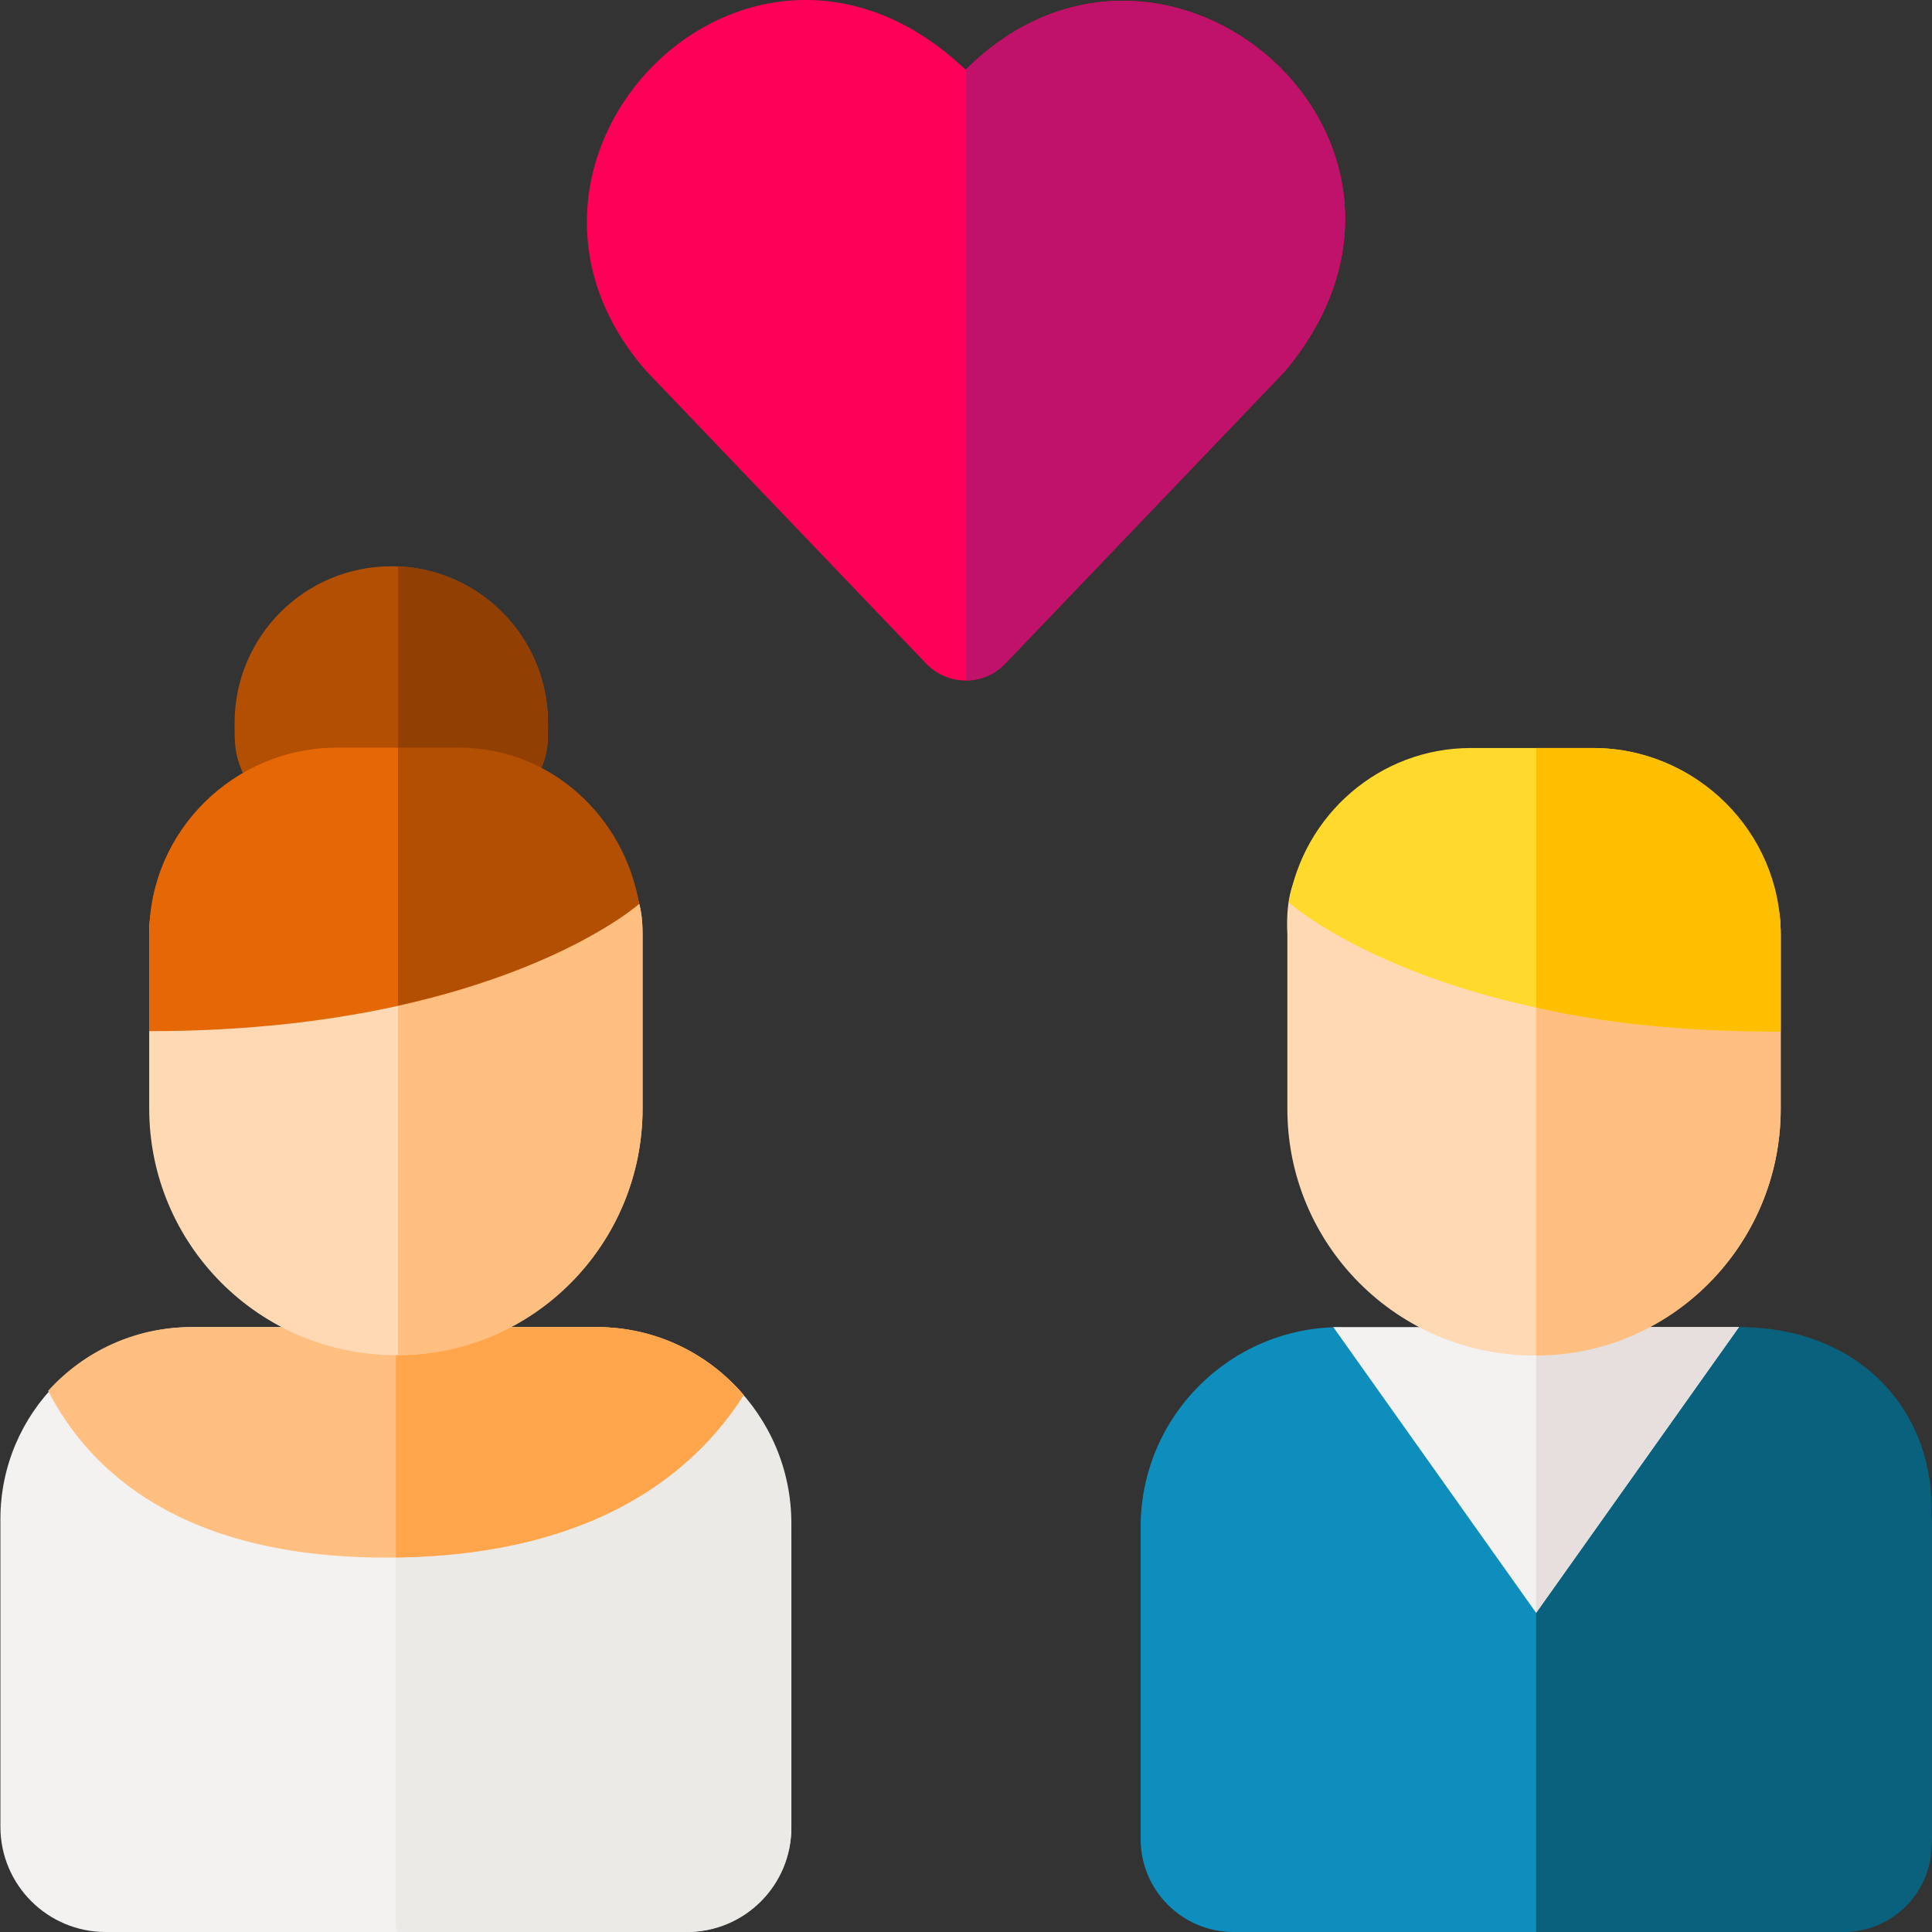 <svg id="Layer_1" enable-background="new 0 0 512.216 512.216" height="512" viewBox="0 0 512.216 512.216" width="512" xmlns="http://www.w3.org/2000/svg"><rect x="0" y="0" width="512.216" height="512.216" fill="#333333" stroke="none"/><g><path d="m181.905 512.216h-153.894c-15.41 0-27.903-12.493-27.903-27.903v-81.558c0-28.118 22.794-50.912 50.912-50.912h103.252c30.671 0 55.535 24.864 55.535 55.535v76.935c.001 15.41-12.492 27.903-27.902 27.903z" fill="#f4f1f1"/><path d="m157.761 351.843h-51.836c-.534 0-.967.433-.967.967v158.438c0 .534.433.967.967.967h76.278c15.246 0 27.605-12.359 27.605-27.605v-80.72c0-28.745-23.302-52.047-52.047-52.047z" fill="#eceae7"/><path d="m158.255 351.843h-107.541c-15.07 0-28.612 6.529-37.961 16.909 10.959 21.25 35.347 44.204 89.611 44.204 54.95 0 81.765-22.546 94.8-43.111-9.37-11.009-23.319-18.002-38.909-18.002z" fill="#ffbf80"/><path d="m158.255 351.843h-53.297v61.081c53.189-.703 79.379-22.842 92.205-43.078-9.369-11.01-23.318-18.003-38.908-18.003z" fill="#ffa64d"/><path d="m145.277 191.677c0-22.943-18.599-41.542-41.542-41.542s-41.542 18.599-41.542 41.542c0 5.736.019 8.166 2.121 13.136l40.644 30.986 38.558-32.123c1.846-4.701 1.761-6.642 1.761-11.999z" fill="#b34f03"/><path d="m105.51 150.135v85.16l38.006-31.664c1.846-4.701 1.761-6.643 1.761-11.999 0-22.348-17.648-40.566-39.767-41.497z" fill="#913f02"/><path d="m104.958 359.279c-36.12 0-65.4-29.281-65.4-65.4v-46.221c0-27.304 26.388-21.58 53.693-21.58l28.066 9.722c27.304 0 49.041-15.446 49.041 11.858v46.221c0 36.119-29.281 65.4-65.4 65.4z" fill="#ffd9b3"/><path d="m121.733 235.8-16.22-5.667v129.146c35.813 0 64.845-29.281 64.845-65.4v-46.221c0-27.304-21.553-11.858-48.625-11.858z" fill="#ffbf80"/><path d="m340.71 98.375h-.005c50.884-60.997-31.906-132.445-84.679-79.88-57.517-54.628-133.795 23.749-84.679 79.88.843.881 51.721 54.061 74.205 77.562 5.715 5.973 15.235 5.974 20.949.001 22.27-23.277 72.287-75.554 74.209-77.563z" fill="#ff0059"/><path d="m256.133 18.393v162.024c3.773-.028 7.536-1.518 10.367-4.477 22.271-23.277 72.288-75.554 74.21-77.563h-.005c50.849-60.955-31.794-132.346-84.572-79.984z" fill="#c1126b"/><path d="m105.51 198.219h-16.142c-27.304 0-49.81 22.135-49.81 49.439v25.722c91.09 0 129.347-33.278 129.899-33.767-4.029-23.255-63.772-18.069-63.947-41.394z" fill="#e56705"/><path d="m105.51 198.219v68.379c44.394-9.842 63.554-26.634 63.947-26.985-3.994-23.255-23.553-41.394-47.753-41.394z" fill="#b34f03"/><g><path d="m487.481 512.216h-160.446c-13.601 0-24.627-11.026-24.627-24.627v-82.725c0-29.283 23.738-53.021 53.021-53.021l51.276 54.566 52.381-54.566c29.283 0 53.021 23.738 53.021 53.021v82.725c.001 13.601-11.025 24.627-24.626 24.627z" fill="#0d8ebc"/><path d="m461.029 351.843-53.771 22.772v137.6h81.571c12.857 0 23.279-10.422 23.279-23.279v-89.172c0-26.465-19.607-47.921-51.079-47.921z" fill="#0a617d"/><path d="m461.029 351.843h-107.542l53.771 75.757z" fill="#f4f1f1"/><path d="m407.258 427.6 53.771-75.757h-53.771z" fill="#e7dfdd"/></g><g><path d="m406.706 359.374c-36.12 0-65.4-29.281-65.4-65.4v-46.221c-1.641-33.859 26.388-21.58 53.693-21.58l28.066 9.722c27.304 0 49.041-15.446 49.041 11.858v46.221c0 36.119-29.281 65.4-65.4 65.4z" fill="#ffd9b3"/><path d="m423.481 235.895-16.22-5.667v129.146c35.813 0 64.845-29.281 64.845-65.4v-46.221c0-27.304-21.553-11.858-48.625-11.858z" fill="#ffbf80"/><path d="m471.735 247.753c0-27.304-22.135-49.439-49.439-49.439h-32.336c-24.2 0-44.289 17.691-48.284 40.946.392.35 20.084 17.782 64.477 27.625l1.107.254c17.783 3.952 38.416 6.337 64.474 6.337v-25.723z" fill="#ffda2d"/></g><path d="m422.296 198.314h-15.036v68.825c18.566 4.193 39.32 6.374 64.845 6.374v-25.76c.001-27.304-22.505-49.439-49.809-49.439z" fill="#fdbf00"/></g></svg>